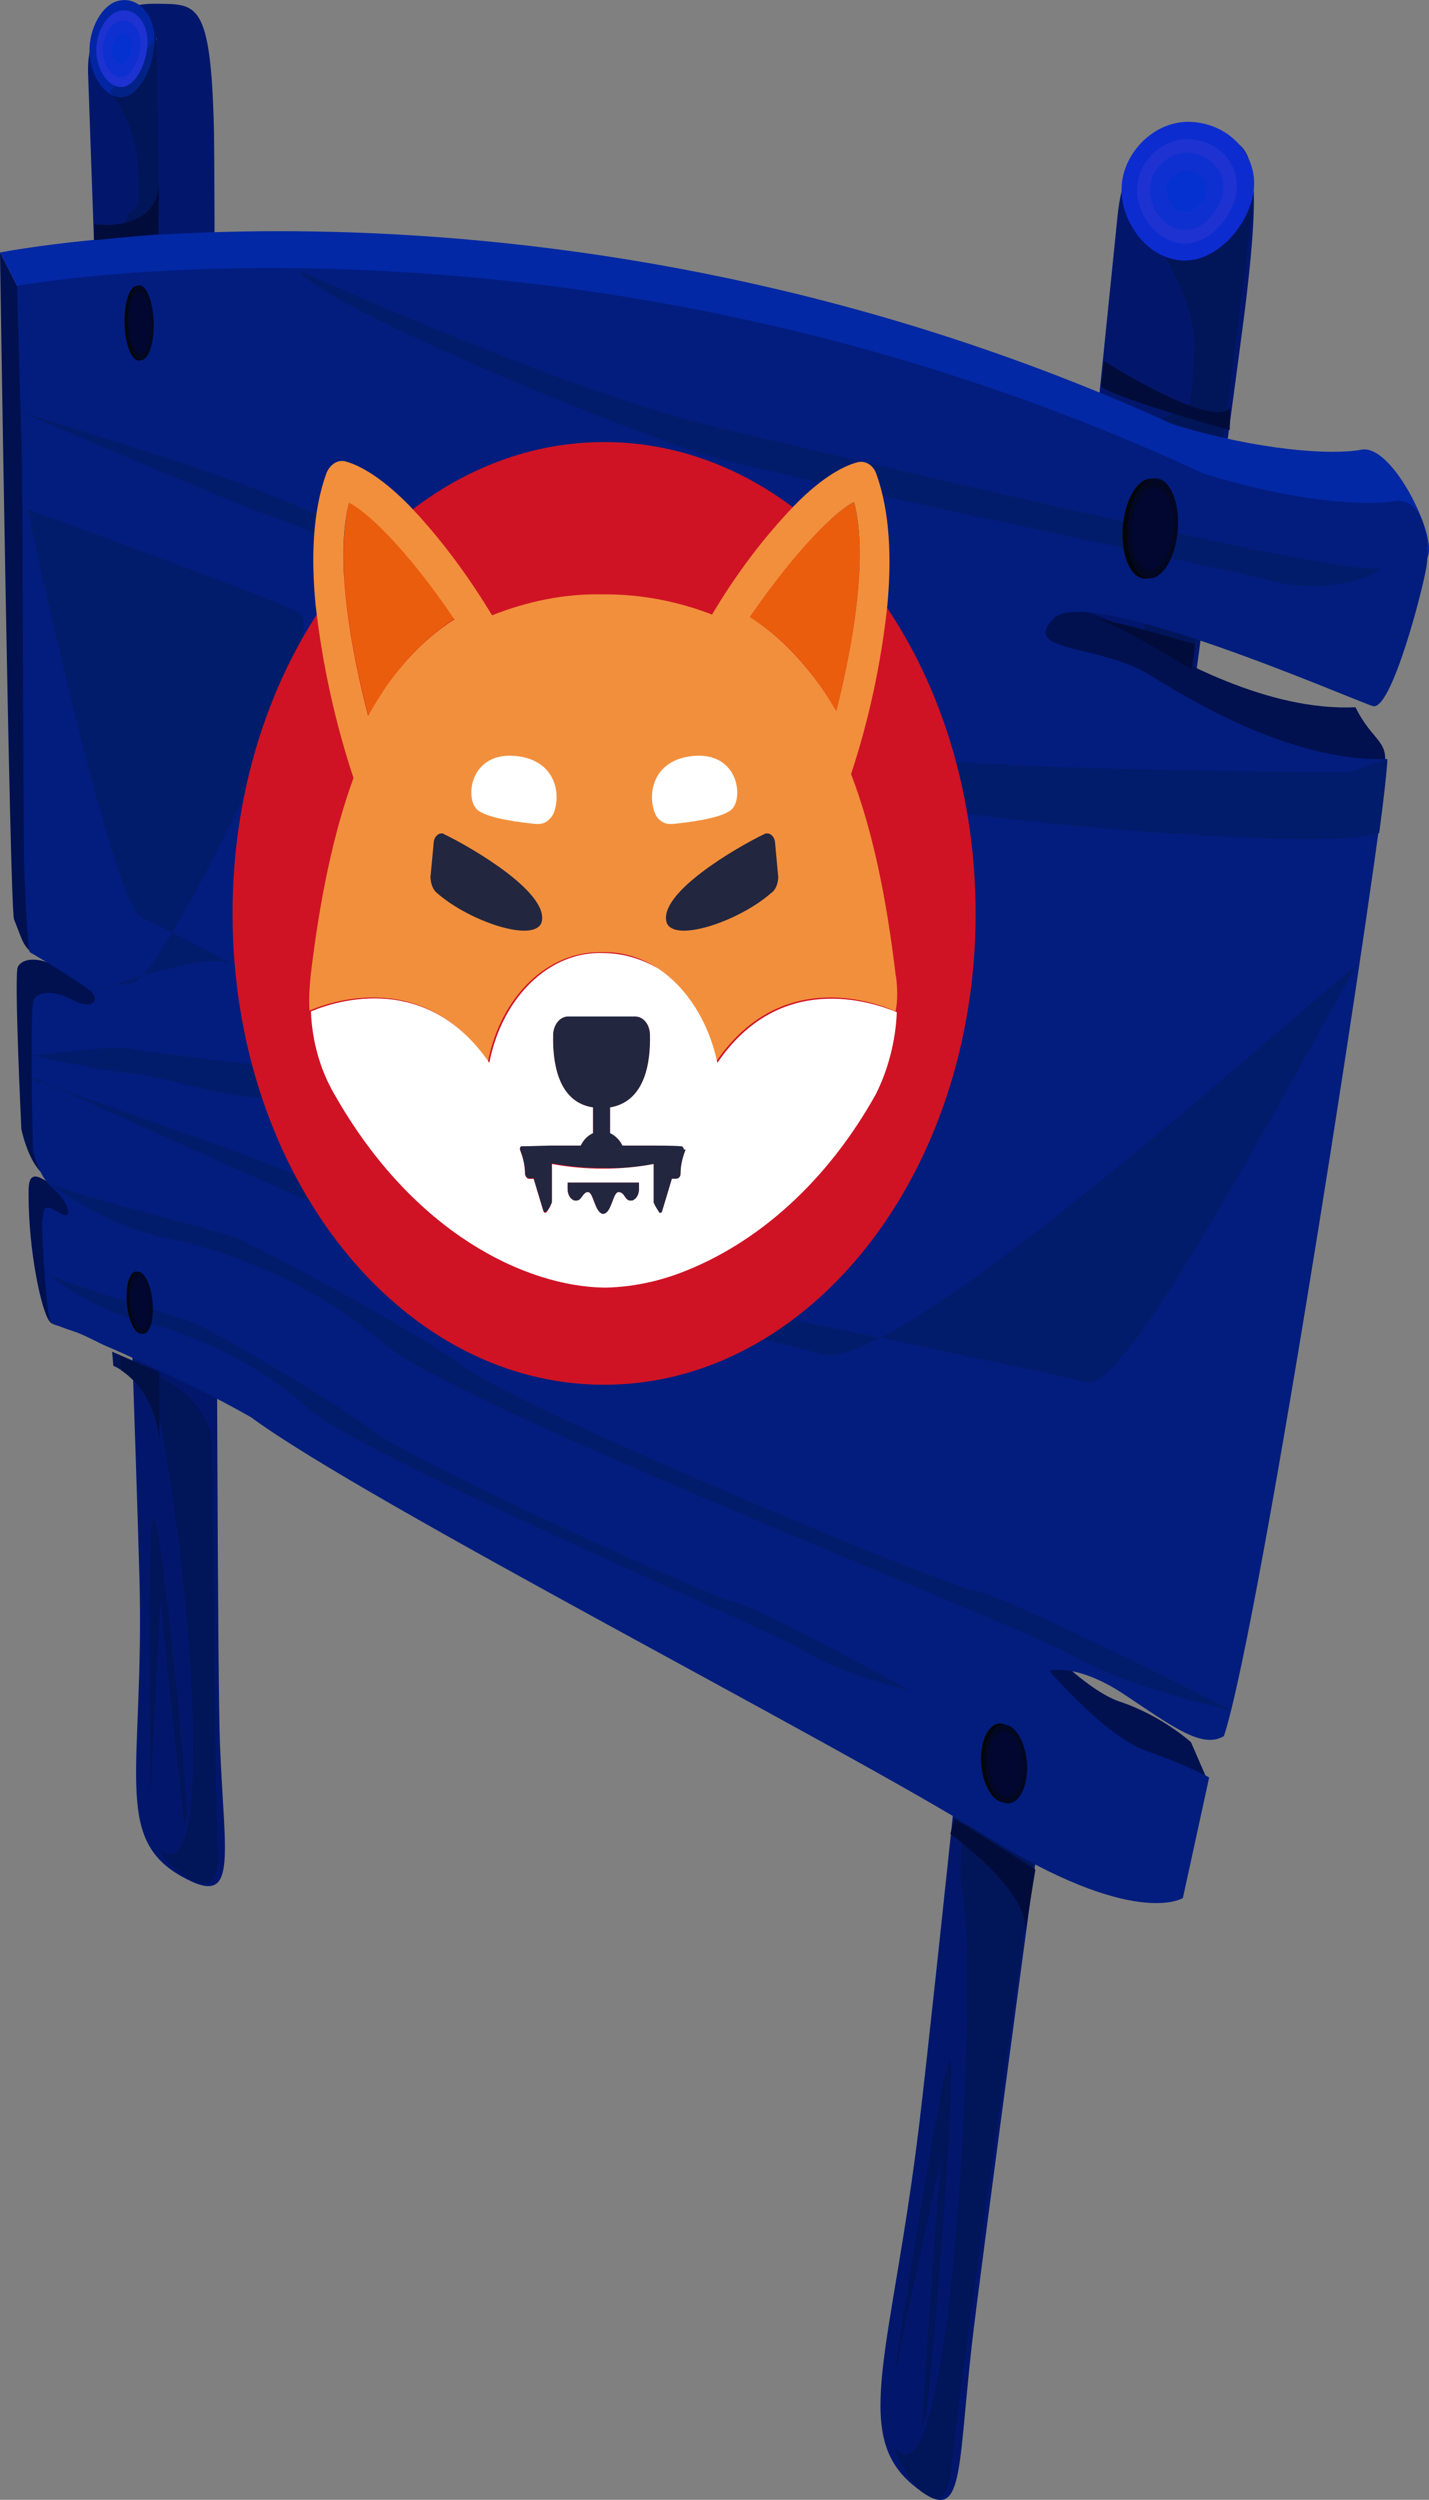 <?xml version="1.0" encoding="UTF-8"?>
<svg id="Layer_2" data-name="Layer 2" xmlns="http://www.w3.org/2000/svg" viewBox="0 0 99 173.16">
  <rect x="0" y="0" width="99" height="173.16" fill="#808080" stroke="none"/>
  <defs>
    <style>
      .cls-1 {
        fill: #9499af;
      }

      .cls-1, .cls-2, .cls-3, .cls-4, .cls-5, .cls-6, .cls-7, .cls-8, .cls-9, .cls-10, .cls-11, .cls-12, .cls-13, .cls-14, .cls-15, .cls-16, .cls-17, .cls-18, .cls-19, .cls-20, .cls-21, .cls-22, .cls-23, .cls-24, .cls-25, .cls-26, .cls-27 {
        stroke-width: 0px;
      }

      .cls-2 {
        fill: #0d2cd0;
      }

      .cls-3 {
        fill: #0f30d0;
      }

      .cls-4 {
        fill: #0f0f0f;
      }

      .cls-5 {
        fill: #1d32d0;
      }

      .cls-6 {
        fill: #22263f;
      }

      .cls-7 {
        fill: #cf1324;
      }

      .cls-8 {
        fill: #979dba;
      }

      .cls-9 {
        fill: #022287;
      }

      .cls-10 {
        fill: #021d7e;
      }

      .cls-11 {
        fill: #fff;
      }

      .cls-12 {
        fill: #f28f3c;
      }

      .cls-13 {
        fill: #ea5d0c;
      }

      .cls-14 {
        fill: #0226a3;
      }

      .cls-15 {
        fill: #021c6c;
      }

      .cls-16 {
        fill: #0328a5;
      }

      .cls-17 {
        fill: #010c3a;
      }

      .cls-18 {
        fill: #011146;
      }

      .cls-19 {
        fill: #011559;
      }

      .cls-20 {
        fill: #011455;
      }

      .cls-21 {
        fill: #01104f;
      }

      .cls-22 {
        fill: #011044;
      }

      .cls-23 {
        fill: #010731;
      }

      .cls-24 {
        fill: #020722;
      }

      .cls-25 {
        fill: #0431d0;
      }

      .cls-26 {
        fill: #02060a;
      }

      .cls-27 {
        fill: #02176c;
      }
    </style>
  </defs>
  <g id="Layer_1-2" data-name="Layer 1">
    <g>
      <g>
        <path class="cls-27" d="m77.42,14.99s-11.74,115.58-13.73,132.1c-1.87,15.56-4.73,21.44-.49,25,3.61,3.03,3.08-.37,4.13-9.68,1.08-9.63,17.98-133.48,18.88-140.66,1.51-12.09.35-11.9-2.7-12.56-2.98-.64-5.6.74-6.09,5.8h0Z"/>
        <path class="cls-8" d="m86.86,13.15s-.01.09-.02.13c0,.06,0,.11,0,.17.01-.14.01-.24.01-.3h0Z"/>
        <path class="cls-19" d="m71.6,129.08c-1.05-.55-2.19-1.21-3.42-1.98-.42-.26-.89-.55-1.42-.87-.23,2.32-.29,3.96-.12,4.64,1.14,4.32-.45,42.14-4.35,38.96-.13-.11-.27-.26-.41-.46.13.65,1.05,2.39,1.99,3.24.34.24.63.39.88.48.56.05,1.03-.54,1.19-2.33.42-4.81,4.22-30.83,5.66-41.67h0Zm8.48-85.69c-.25-.07-.5-.14-.74-.21-.06.34-.13.7-.2,1.1,1.03.6,2.2,1.25,3.47,1.86.09-.63.17-1.25.25-1.88-.95-.32-1.89-.61-2.79-.87h0Zm6.76-30.12c-.33,2.36-2.64,5.03-5.12,4.75-.1-.01-.2-.03-.3-.04-.26-.05-.51-.13-.75-.23.82,1.35,2.26,4.11,2.07,6.6-.26,3.44.13,3.91-1.79,4.43-.15.04-.28.14-.4.28.24.11.48.22.72.32,1.07.33,2.11.61,3.11.84.12.03.25.06.37.08,1.16-8.77,1.99-15.29,2.1-16.87,0-.06,0-.12,0-.17h0Z"/>
        <path class="cls-2" d="m86.86,13.15c-.26,2.39-2.61,5.16-5.14,4.88-2.49-.27-4.23-3.01-4-5.31.23-2.32,2.4-4.46,4.92-4.27,2.58.19,4.49,2.3,4.22,4.7h0Z"/>
        <path class="cls-5" d="m85.68,13.18c-.2,1.79-1.95,3.88-3.86,3.68-1.88-.2-3.2-2.27-3.03-4.01.17-1.75,1.82-3.36,3.72-3.21,1.93.15,3.36,1.74,3.16,3.53h0Z"/>
        <path class="cls-3" d="m81.94,14.7c-.71-.13-1.2-.92-1.13-1.59.07-.7.73-1.34,1.49-1.27.04,0,.08,0,.12.02.7.12,1.2.72,1.13,1.39-.08.71-.77,1.55-1.53,1.47-.03,0-.06,0-.09-.01h0Zm.71-4.08c-.07-.01-.15-.02-.22-.03-1.41-.11-2.63,1.07-2.76,2.37-.13,1.24.77,2.7,2.08,2.94.05,0,.11.02.16.02,1.41.14,2.7-1.41,2.84-2.73.14-1.25-.8-2.37-2.1-2.58h0Z"/>
        <path class="cls-25" d="m82.43,11.85s-.08-.01-.12-.02c-.76-.06-1.42.57-1.49,1.27-.07.67.42,1.47,1.13,1.59.03,0,.06,0,.09.01.76.07,1.45-.76,1.53-1.47.07-.67-.43-1.27-1.13-1.39h0Z"/>
        <path class="cls-27" d="m6.11,5.31s3.17,90.07,3.55,103.95c.36,13.3-1.95,18.04,3,20.76,3.86,2.13,2.9-1.19,2.58-9.18-.32-8.19-.29-106.64-.42-111.96C14.6,0,13.61.3,10.82.26c-2.74-.04-4.91,1.33-4.71,5.05h0Z"/>
        <path class="cls-14" d="m10.7,2.66c.04,1.66-.9,3.89-2.16,4.05-1.24.17-2.29-1.47-2.34-3.09-.05-1.62.87-3.38,2.12-3.59,1.27-.22,2.34.96,2.38,2.63h0Z"/>
        <path class="cls-8" d="m10.81,2.62s0,0,0,.01c0,.07.02.14.03.21,0-.11-.01-.18-.02-.22h0Z"/>
        <path class="cls-19" d="m10.8,2.63s-.07.09-.1.14c0,1.65-.93,3.78-2.16,3.94-.15.02-.3.01-.44-.02-.08-.02-.17-.04-.25-.08.47.74,1.59,2.67,1.69,4.68.12,2.53.35,2.82-.6,3.49-.25.18-.35.8-.37,1.65.77-.06,1.58-.12,2.44-.17-.06-7-.12-12.21-.18-13.42,0-.07-.02-.14-.03-.21h0Z"/>
        <path class="cls-9" d="m10.7,2.77c-.15.19-.32.4-.52.64-.16,1.19-.82,2.5-1.67,2.61-.12.02-.23.01-.35-.01-.07-.01-.14-.03-.2-.06-.2.23-.33.36-.33.36,0,0,.08.11.21.31.08.03.16.06.25.08.14.03.29.04.44.02,1.23-.16,2.16-2.3,2.16-3.94h0Z"/>
        <path class="cls-19" d="m10.08,94.92h0c.05.2.11.36.17.47,1.68,3.21,5.47,35.02,1.13,32.97-.11-.05-.23-.13-.36-.23.21.49,1.27,1.62,2.26,2.09s1.98.28,1.82-2.08c-.22-3.27-.29-17.84-.38-28.33-.54-2.95-3.2-4.34-4.64-4.89h0Zm4.59,0c-1.62-.45-3.22-.88-4.81-1.29,0,.07.02.15.03.22l4.78,1.19s0-.08,0-.13h0Z"/>
        <path class="cls-5" d="m10.22,2.81c.03,1.31-.71,3.07-1.7,3.21-.98.13-1.81-1.16-1.85-2.44-.04-1.29.69-2.67,1.68-2.84,1-.17,1.84.76,1.87,2.08h0Z"/>
        <path class="cls-3" d="m8.32,4.43c-.33-.06-.59-.52-.6-.97-.01-.52.28-1.07.67-1.13.06-.01.12,0,.18,0,.31.06.55.39.56.83.01.52-.28,1.22-.67,1.28-.05,0-.09,0-.14,0h0Zm.38-3c-.11-.02-.22-.02-.34,0-.73.12-1.27,1.14-1.25,2.1.02.84.5,1.68,1.11,1.8.08.02.17.02.26,0,.73-.1,1.28-1.4,1.26-2.37-.02-.81-.46-1.43-1.04-1.53h0Z"/>
        <path class="cls-25" d="m8.58,2.33c-.06-.01-.12-.01-.18,0-.39.06-.69.61-.67,1.13.01.45.27.91.6.97.05,0,.09.01.14,0,.4-.06.69-.76.67-1.28-.01-.44-.25-.77-.56-.83h0Z"/>
        <path class="cls-16" d="m71.06,39.58c2.32-2.48,20.6,5.41,21.85,5.76s5.82-5.39,6.08-7.07c.26-1.69-2.61-7.53-4.68-7.12-2.04.39-7.12.06-13.04-1.75C38.36,9.83,0,17.49,0,17.49l1.18,2.31,55.86,76.71,14.53-55.09c-1.06-.35-1.48-.8-.51-1.84h0Z"/>
        <path class="cls-21" d="m93.9,48.99c-6.03.28-12.49-3.27-16.13-5.53-1.4-.87-3.1-1.28-4.5-1.61-.65-.15-1.23-.28-1.7-.43l-14.53,55.09,17.64,16.68c.44.22.91.48,1.43.82,3.41,2.25,17.92-58.89,19.7-60.42.61-2.34-.68-2.09-1.9-4.6h0Z"/>
        <path class="cls-21" d="m3.91,66.94c-.2-.1-.39-.19-.58-.26.76.41,1.4.69.58.26Z"/>
        <path class="cls-21" d="m77.6,117.88c-2.8-.94-6.67-5.45-6.67-5.45,0,0,1.32-.43,3.74.76L1.18,19.8l-1.18-2.31s.68,45.45.97,46.18c.54,1.36.57,1.68,1.1,2.21.21.21.76.53,1.27.8.19.07.38.15.58.26.82.43.18.15-.58-.26-1.07-.39-1.88-.19-2.11.31-.26.59.25,11.22.25,11.22,0,0,.45,2.24,1.5,3.11,1.06.88,1.11,1.03.05.39s-1.05.3-1.05,1c-.01,3.93.9,8.25,1.5,8.88.61.63,6.73.77,12.72,4.09,7.81,5.73,40.71,22.25,50.28,28.18,10.34,6.41,17.22-.44,17.22-.44l-1.19-2.74s-2.03-1.84-4.9-2.8h0Z"/>
        <path class="cls-4" d="m9.02,87.03l.14.09c.01-.93.32-1.5.68-1.29.36.22.65,1.16.63,2.09-.02.93-.32,1.5-.69,1.28-.36-.23-.64-1.15-.63-2.08l-.14-.09-.14-.09c-.02,1.32.38,2.65.89,2.97.52.32.96-.49.98-1.82.02-1.34-.38-2.68-.9-2.99s-.95.52-.97,1.84l.14.09h0Z"/>
        <path class="cls-10" d="m5.4,92.33c.66.25,1.33.64,2,.93,1.96.83,3.97,1.83,6.02,2.82,1.31.63,2.63,1.33,3.97,2.09,7.89,5.84,41.12,22.86,50.78,28.93,10.45,6.57,13.78,4.37,13.78,4.37l1.82-8.35s-1.43-.82-4.33-1.83c-2.83-.98-6.74-5.55-6.74-5.55,0,0,1.87-.59,5.23,1.66,3.45,2.3,5.36,3.73,6.86,2.86,2.57-7.71,11.07-63.16,11.32-67.68-6.11.19-12.65-3.44-16.34-5.76-1.42-.89-3.14-1.32-4.55-1.67-2.17-.53-3.63-.84-2.23-2.31,2.35-2.45,20.85,5.7,22.12,6.07s3.46-8.03,3.72-9.7c.26-1.68-.17-4.86-2.27-4.49-2.06.37-7.22-.04-13.21-1.93C39.97,12.65,1.18,19.8,1.18,19.8c0,0,.05,2.12.14,5.09,0,.33.02.66.03,1.01.05,1.56.1,3.29.15,5.04.08,2.4.1,27.62.19,29.57.08,1.81.16,3.34.23,4.31.05.7.11,1.12.15,1.14.36.19,3.72,2.21,4.27,2.75.56.55.08,1.3-1.3.56s-2.45-.57-2.72.02c-.15.33-.14,3.75-.11,6.6.03,2.13.07,3.77.07,3.77,0,0,.34,1.8,1.4,2.67,1.06.88,1.5,2.34.43,1.68s-1.03-.32-1.15.23c-.09.41-.03,1.23,0,1.86,0,0,.26,5.3.58,5.51s1.86.71,1.86.71h0Z"/>
        <path class="cls-22" d="m3.04,81.72s.09.07.19.14c-.01-.01-.02-.03-.03-.04-.02,0-.03-.02-.05-.03-.04-.03-.08-.05-.11-.07h0Z"/>
        <path class="cls-15" d="m85.27,118.45s-15.09-7.75-17.77-8.28c-2.46-.49-28.14-11.23-34.2-14.77-.39-.23-.71-.43-.95-.6-1.19-.86-3.06-2.02-5.11-3.22-4.43-2.58-9.6-5.29-10.73-5.78-1.55-.66-11.53-2.96-13.32-3.98,0,.01.02.03.03.04.32.24,1.01.73,1.93,1.29,1.54.94,3.77,2.07,6.07,2.54,3.17.64,7.08,1.94,10.84,4.15,1.51.89,2.99,1.92,4.37,3.12.45.39,1.12.84,1.97,1.35,8.91,5.28,42.11,18.24,45.87,20.36,4.26,2.41,10.98,3.79,10.98,3.79h0Z"/>
        <path class="cls-22" d="m3.02,81.7h0s.01.01.02.02c-.01-.01-.02-.02-.02-.02h0Z"/>
        <path class="cls-15" d="m3.08,88.08s.01,0,.02.01c-.01,0-.02-.01-.02-.01h0Zm59.98,29.03s-10.24-5.69-12.09-6.1c-1.7-.38-20.07-8.72-24.56-11.51-.29-.18-.53-.34-.71-.48-.89-.68-2.3-1.61-3.85-2.57-3.36-2.09-7.32-4.32-8.19-4.72-1.21-.57-9.16-2.73-10.48-3.57-.03-.02-.06-.04-.09-.06.11.09.74.59,1.68,1.19,1.22.78,2.98,1.74,4.78,2.18,2.47.6,5.49,1.72,8.37,3.52,1.15.72,2.28,1.55,3.33,2.49.34.31.85.67,1.49,1.07,6.66,4.18,30.32,14.21,32.91,15.79,2.91,1.77,7.4,2.78,7.4,2.78h0Z"/>
        <path class="cls-15" d="m94.19,66.77c-.55-.13-15.69,29.94-18.91,29.01-3.32-.95-28.99-5.99-32.23-7.1-3.15-1.08-21.41-6.78-23.65-7.75-1.7-.74-11.49-4.18-15.51-5.59,4.48,2.05,18.8,8.56,24.61,10.9,7.53,3.04,23.08,6.03,28.41,7.56,5.59,1.61,36.39-26.93,37.27-27.02,0,0,.02,0,.02,0v-.02h0Z"/>
        <path class="cls-22" d="m2.2,74.69l-.16.02s.06.02.16.06c0-.03,0-.05,0-.08h0Z"/>
        <path class="cls-15" d="m3.89,75.35c-.94-.43-1.49-.68-1.49-.68l-.19.02s0,.05,0,.08c.27.09.87.3,1.68.59h0Z"/>
        <path class="cls-15" d="m20.69,18.71c1.8,2.69,23.77,11.6,28.9,13.01,5.36,1.48,34.76,7.53,38.57,8.55s7.66-.52,7.51-.99c-.83,1.07-33.7-6.78-45.77-9.62-.5-.12-1.01-.25-1.54-.39-11.07-2.95-27.67-10.56-27.67-10.56h0Z"/>
        <path class="cls-15" d="m96.12,52.59h0s-1.39.41-2.56.88c0,0-30.58.04-37.15-1.89-6.23-1.83-17.33,26.38-19.28,26.02-.13-.02-.17-.03-.14-.01.45.22,19.53-23.87,23.65-22.39,4.38,1.57,31.63,3.86,34.91,2.5.32-2.38.52-4.19.57-5.11h0Z"/>
        <path class="cls-22" d="m1.42,28.54s-.07-.02-.07-.02c0,0,.03.01.07.03,0,0,0,0,0,0h0Z"/>
        <path class="cls-15" d="m10.97,31.55c-4.42-1.45-8.93-2.83-9.55-3.01,0,0,0,0,0,0,1.11.47,15.13,6.46,16.71,6.99,1.68.56,18.95,7.35,18.95,7.35,0,0-12.43,30.51-14.15,31.02-1.69.5-12.63-1.05-13.98-1.27-1.33-.22-6.73.49-6.73.49,0,0,4.44,1.01,7.18,1.27,2.83.27,9.03,3.1,14.6.88,5.97-2.38,16.33-31.96,16.33-31.96,0,0-17.74-7.52-22.82-9.5-1.64-.64-4.07-1.47-6.54-2.28h0Z"/>
        <path class="cls-15" d="m7.7,68.26c-.92.17-1.35.46-1.35.46,0,0,.53-.19,1.35-.46h0ZM1.89,35.26h0s5.85,27.27,7.87,28.27,7.59,3.73,5.81,3.13c-1.27-.43-5.66.88-7.88,1.6.38-.07.85-.13,1.42-.13,1.96-.03,14.25-24.46,11.53-25.75-2.64-1.26-18.56-7.05-18.74-7.11h0Z"/>
        <path class="cls-26" d="m8.63,22.13c.02-1.42.45-2.46.96-2.32s.92,1.42.9,2.85-.46,2.45-.97,2.3-.91-1.41-.89-2.82Z"/>
        <path class="cls-24" d="m8.79,22.1c.02-1.42.45-2.46.96-2.32s.92,1.42.9,2.85c-.02,1.42-.46,2.45-.97,2.3s-.91-1.41-.89-2.83Z"/>
        <path class="cls-23" d="m8.94,22.15c.02-1.18.37-2.04.8-1.92s.76,1.18.74,2.36c-.02,1.18-.38,2.03-.81,1.91s-.75-1.17-.74-2.34Z"/>
        <path class="cls-26" d="m77.82,36.19c.23-1.89,1.18-3.24,2.13-3s1.54,1.99,1.3,3.9-1.2,3.22-2.15,2.96-1.51-1.98-1.29-3.86Z"/>
        <path class="cls-24" d="m78.12,36.17c.23-1.89,1.18-3.24,2.14-3.01s1.55,2,1.3,3.91-1.21,3.22-2.15,2.96-1.51-1.99-1.29-3.87Z"/>
        <path class="cls-23" d="m78.41,36.25c.19-1.57.98-2.69,1.77-2.49s1.28,1.65,1.08,3.24c-.2,1.57-1,2.67-1.78,2.46s-1.26-1.65-1.07-3.21Z"/>
        <path class="cls-26" d="m68,121.26c.17-1.43.95-2.21,1.75-1.74s1.3,2.04,1.12,3.48c-.18,1.43-.97,2.19-1.76,1.7s-1.28-2.02-1.11-3.44Z"/>
        <path class="cls-24" d="m68.25,121.33c.17-1.43.96-2.21,1.75-1.74s1.31,2.04,1.12,3.48-.97,2.19-1.77,1.7-1.28-2.02-1.11-3.44Z"/>
        <path class="cls-23" d="m68.49,121.48c.14-1.19.79-1.83,1.45-1.44s1.08,1.69.93,2.88-.81,1.82-1.46,1.41-1.06-1.68-.92-2.86Z"/>
        <path class="cls-26" d="m8.77,89.71c.02-1.15.41-1.85.87-1.57s.83,1.46.81,2.62c-.02,1.15-.41,1.84-.88,1.55s-.82-1.46-.8-2.6Z"/>
        <path class="cls-24" d="m8.91,89.73c.02-1.15.41-1.86.87-1.57s.83,1.47.81,2.62-.41,1.84-.88,1.55-.82-1.46-.8-2.6Z"/>
        <path class="cls-23" d="m9.05,89.82c.01-.95.34-1.54.72-1.3s.69,1.21.67,2.17-.34,1.53-.73,1.28-.68-1.21-.67-2.16Z"/>
        <path class="cls-19" d="m65.82,142.72s-.05.02-.09.11c-.77,2.02-3.84,22.02-3.84,22.02,0,0,3.37-15.75,3.4-15.73,0,0,0,.03-.02.09-.29,1.52-1.41,18.91-1.41,18.91l.28-.78c.4-2.04,2.18-24.27,1.67-24.62h0Z"/>
        <path class="cls-19" d="m10.65,105.12s-.05.03-.07.12c-.4,1.88-.16,19.27-.16,19.27,0,0,.7-14.04.73-14.03,0,0,0,.03,0,.08-.04,1.33,1.65,16.02,1.65,16.02l.14-.74c.06-1.82-1.75-20.5-2.29-20.72h0Z"/>
        <path class="cls-1" d="m7.77,93.63h0s0,0,0,0c0,0,0,0,0,0h0Z"/>
        <path class="cls-20" d="m8.28,93.85l-.51-.22s0,0,0,0l.08.98s.22.08.54.29c-.04-.28-.08-.63-.11-1.06h0Zm2.78,1.21h-.03c0,1.41.02,3.02.03,4.75,0,.05.01.1.01.15-.04-1.33,0-4.89,0-4.89h0Z"/>
        <path class="cls-18" d="m11.02,95.04l-2.75-1.19c.03.43.06.78.11,1.06h0c.83.55,2.36,1.94,2.67,4.89,0-1.73-.02-3.34-.03-4.76h0Z"/>
        <path class="cls-20" d="m11.07,99.95c0,.24.02.41.03.47,0-.16-.02-.32-.03-.47h0Z"/>
        <path class="cls-17" d="m65.84,127.03s5.52,3.97,5.17,6.72c-.17,1.29.72-4.25.72-4.25l-5.6-3.52-.29,1.05Z"/>
        <path class="cls-17" d="m6.54,15.53s4.42.67,4.48-2.97l-.06,3.64-4.43.44v-1.1Z"/>
        <path class="cls-17" d="m76.48,25.01s7.62,4.84,8.76,3.21l-.05,1.57s-7.29-2-8.92-2.99l.21-1.79Z"/>
        <path class="cls-17" d="m82.8,44.62l-.23,1.75s-6.55-4-7.03-3.55c.72-.08,5.52,1.3,7.26,1.81Z"/>
      </g>
      <g>
        <path class="cls-11" d="m62.15,70.12c-1.78-.75-8.11-2.86-12.44,3.5-.89-4.58-4.2-7.71-7.9-7.6-3.69-.16-7.01,3.02-7.9,7.6-4.29-6.25-10.45-4.36-12.36-3.56.08,2.05.64,4.04,1.61,5.71,5.52,9.75,13.34,13.31,18.64,13.42h.25c5.31-.11,13.12-3.66,18.6-13.42.85-1.62,1.4-3.61,1.49-5.66Z"/>
        <path class="cls-7" d="m41.85,30.62c14.23,0,25.74,14.6,25.74,32.65s-11.51,32.65-25.74,32.65-25.74-14.6-25.74-32.65,11.55-32.65,25.74-32.65Z"/>
        <path class="cls-13" d="m26.73,47.59c1.32-1.94,2.97-3.56,4.76-4.74-3.4-5.01-6.12-7.49-7.3-8.08-1.02,4.04.17,10.35,1.32,14.76.38-.65.81-1.29,1.23-1.94Z"/>
        <path class="cls-13" d="m56.88,47.59c.38.54.72,1.08,1.06,1.67,1.1-4.42,2.25-10.56,1.23-14.49-1.19.59-3.86,3.02-7.22,7.97,1.87,1.19,3.57,2.86,4.93,4.85Z"/>
        <path class="cls-12" d="m56.88,47.59c-1.4-1.99-3.06-3.66-4.93-4.85,3.36-4.9,6.03-7.38,7.22-7.97,1.02,3.93-.13,10.08-1.23,14.49-.34-.59-.68-1.13-1.06-1.67Zm-30.15,0c-.42.65-.85,1.29-1.23,1.99-1.15-4.42-2.34-10.78-1.32-14.76,1.19.59,3.91,3.07,7.3,8.08-1.78,1.13-3.4,2.75-4.76,4.69Zm35.33,20.04c-.64-5.44-1.61-10.13-3.1-14.01,1.23-3.72,2.08-7.65,2.51-11.64.3-3.18.21-6.47-.76-9.16-.21-.59-.72-.92-1.27-.81-.85.22-2.38.92-4.42,3.02-2.12,2.21-4.03,4.74-5.69,7.54-2.38-.92-4.88-1.4-7.39-1.4h-.25c-2.59-.05-5.14.48-7.6,1.45-1.7-2.8-3.61-5.39-5.78-7.65-2.08-2.1-3.57-2.8-4.42-3.02-.51-.11-1.02.22-1.27.81-.98,2.69-1.06,5.93-.76,9.11.47,4.15,1.36,8.19,2.63,12.02-1.4,3.83-2.34,8.41-2.97,13.69-.08.81-.13,1.62-.08,2.42,1.91-.81,8.11-2.69,12.36,3.56.89-4.58,4.2-7.71,7.9-7.6,1.32-.05,2.63.32,3.82,1.08,2.04,1.35,3.52,3.72,4.08,6.52,4.33-6.36,10.66-4.31,12.44-3.5.17-.75.13-1.62.04-2.42Z"/>
        <path class="cls-6" d="m47.49,79.66c-.21.54-.34,1.08-.34,1.67,0,.16-.13.32-.3.32h-.3l-.68,2.26c0,.05-.08.11-.13.11s-.04,0-.08-.05c-.13-.22-.25-.38-.34-.59-.04-.05-.04-.11-.04-.16v-2.59c-1.15.22-2.34.32-3.48.27h-.08c-1.15,0-2.34-.11-3.48-.32v2.59c0,.05,0,.11-.04.16-.08.22-.21.43-.34.59-.04.05-.13.05-.17,0l-.04-.05-.68-2.26h-.3c-.13,0-.25-.11-.3-.32,0-.59-.13-1.13-.34-1.67-.04-.11,0-.22.08-.27h.04c.55,0,1.74-.05,2,0h2.08c.21-.43.51-.7.85-.86v-1.78c-2.51-.38-2.8-3.29-2.76-5.01,0-.7.47-1.29,1.02-1.29h4.67c.55,0,1.02.54,1.02,1.29.04,1.72-.25,4.58-2.76,5.01v1.78c.34.16.68.48.85.86h4.08c.08,0,.17.11.17.22q.13.05.13.11Z"/>
        <path class="cls-11" d="m47.49,79.66c-.21.54-.34,1.08-.34,1.67,0,.16-.13.32-.3.32h-.3l-.68,2.26c0,.05-.08.11-.13.11s-.04,0-.08-.05c-.13-.22-.25-.38-.34-.59-.04-.05-.04-.11-.04-.16v-2.59c-1.15.22-2.34.32-3.48.32h-.08c-1.15,0-2.34-.11-3.48-.32v2.59c0,.05,0,.11-.04.16-.08.22-.21.43-.34.59-.04.05-.13.05-.17,0l-.04-.05-.68-2.26h-.3c-.13,0-.25-.11-.3-.32,0-.59-.13-1.13-.34-1.67-.04-.11,0-.22.08-.27h.04c.55,0,1.74-.05,2-.05h2.08c.21-.43.51-.7.85-.86v-1.78c-2.51-.38-2.8-3.29-2.76-5.01,0-.7.47-1.29,1.02-1.29h4.67c.55,0,1.02.54,1.02,1.29.04,1.72-.25,4.58-2.76,5.01v1.78c.34.16.68.48.85.86h2.08c.25,0,1.44,0,2,.05.08,0,.17.11.17.22q.13,0,.13.05Zm-3.23,2.69c0,.38-.17.7-.47.81h-.13c-.38,0-.38-.59-.81-.59-.38,0-.47,1.45-1.06,1.51h-.04c-.55-.11-.64-1.51-1.02-1.51s-.42.59-.81.59h-.13c-.3-.11-.47-.43-.47-.81v-.43h4.93v.43Zm17.88-12.23c-1.78-.75-8.11-2.86-12.44,3.5-.59-2.8-2.08-5.17-4.08-6.52-1.19-.7-2.51-1.08-3.82-1.08-3.69-.16-7.01,3.02-7.9,7.6-4.29-6.25-10.45-4.36-12.36-3.56.08,2.05.64,4.04,1.61,5.71,5.52,9.75,13.34,13.31,18.64,13.42h.25c1.7-.05,3.36-.38,4.97-.97,5.52-2.05,10.36-6.47,13.68-12.45.81-1.62,1.36-3.61,1.44-5.66Z"/>
        <path class="cls-6" d="m44.27,81.92v.43c0,.38-.17.7-.47.81h-.13c-.38,0-.38-.59-.81-.59s-.47,1.45-1.06,1.51h-.04c-.55-.11-.64-1.51-1.02-1.51s-.42.59-.81.59h-.13c-.3-.11-.47-.43-.47-.81v-.43h4.93Z"/>
        <path class="cls-6" d="m53.91,60.69l-.21-2.26c0-.38-.25-.7-.55-.7-.08,0-.13,0-.21.05-1.91.92-7.39,4.1-6.75,6.14.55,1.4,5.01-.11,7.22-2.05.34-.22.51-.7.51-1.19Z"/>
        <path class="cls-6" d="m29.83,60.69l.21-2.26c0-.38.25-.7.55-.7.08,0,.13,0,.17.05,1.91.92,7.39,4.1,6.75,6.14-.55,1.4-5.01-.11-7.22-2.05-.3-.22-.47-.7-.47-1.19Z"/>
        <path class="cls-11" d="m37.17,57.08c-1.1-.11-3.36-.38-4.08-.97-.93-.75-.55-4.2,2.85-3.72,2.59.38,2.93,2.64,2.42,3.93-.25.54-.72.81-1.19.75Z"/>
        <path class="cls-11" d="m46.56,57.08c1.1-.11,3.36-.38,4.08-.97.93-.75.55-4.2-2.85-3.72-2.59.38-2.93,2.64-2.42,3.93.21.54.72.81,1.19.75Z"/>
      </g>
    </g>
  </g>
</svg>